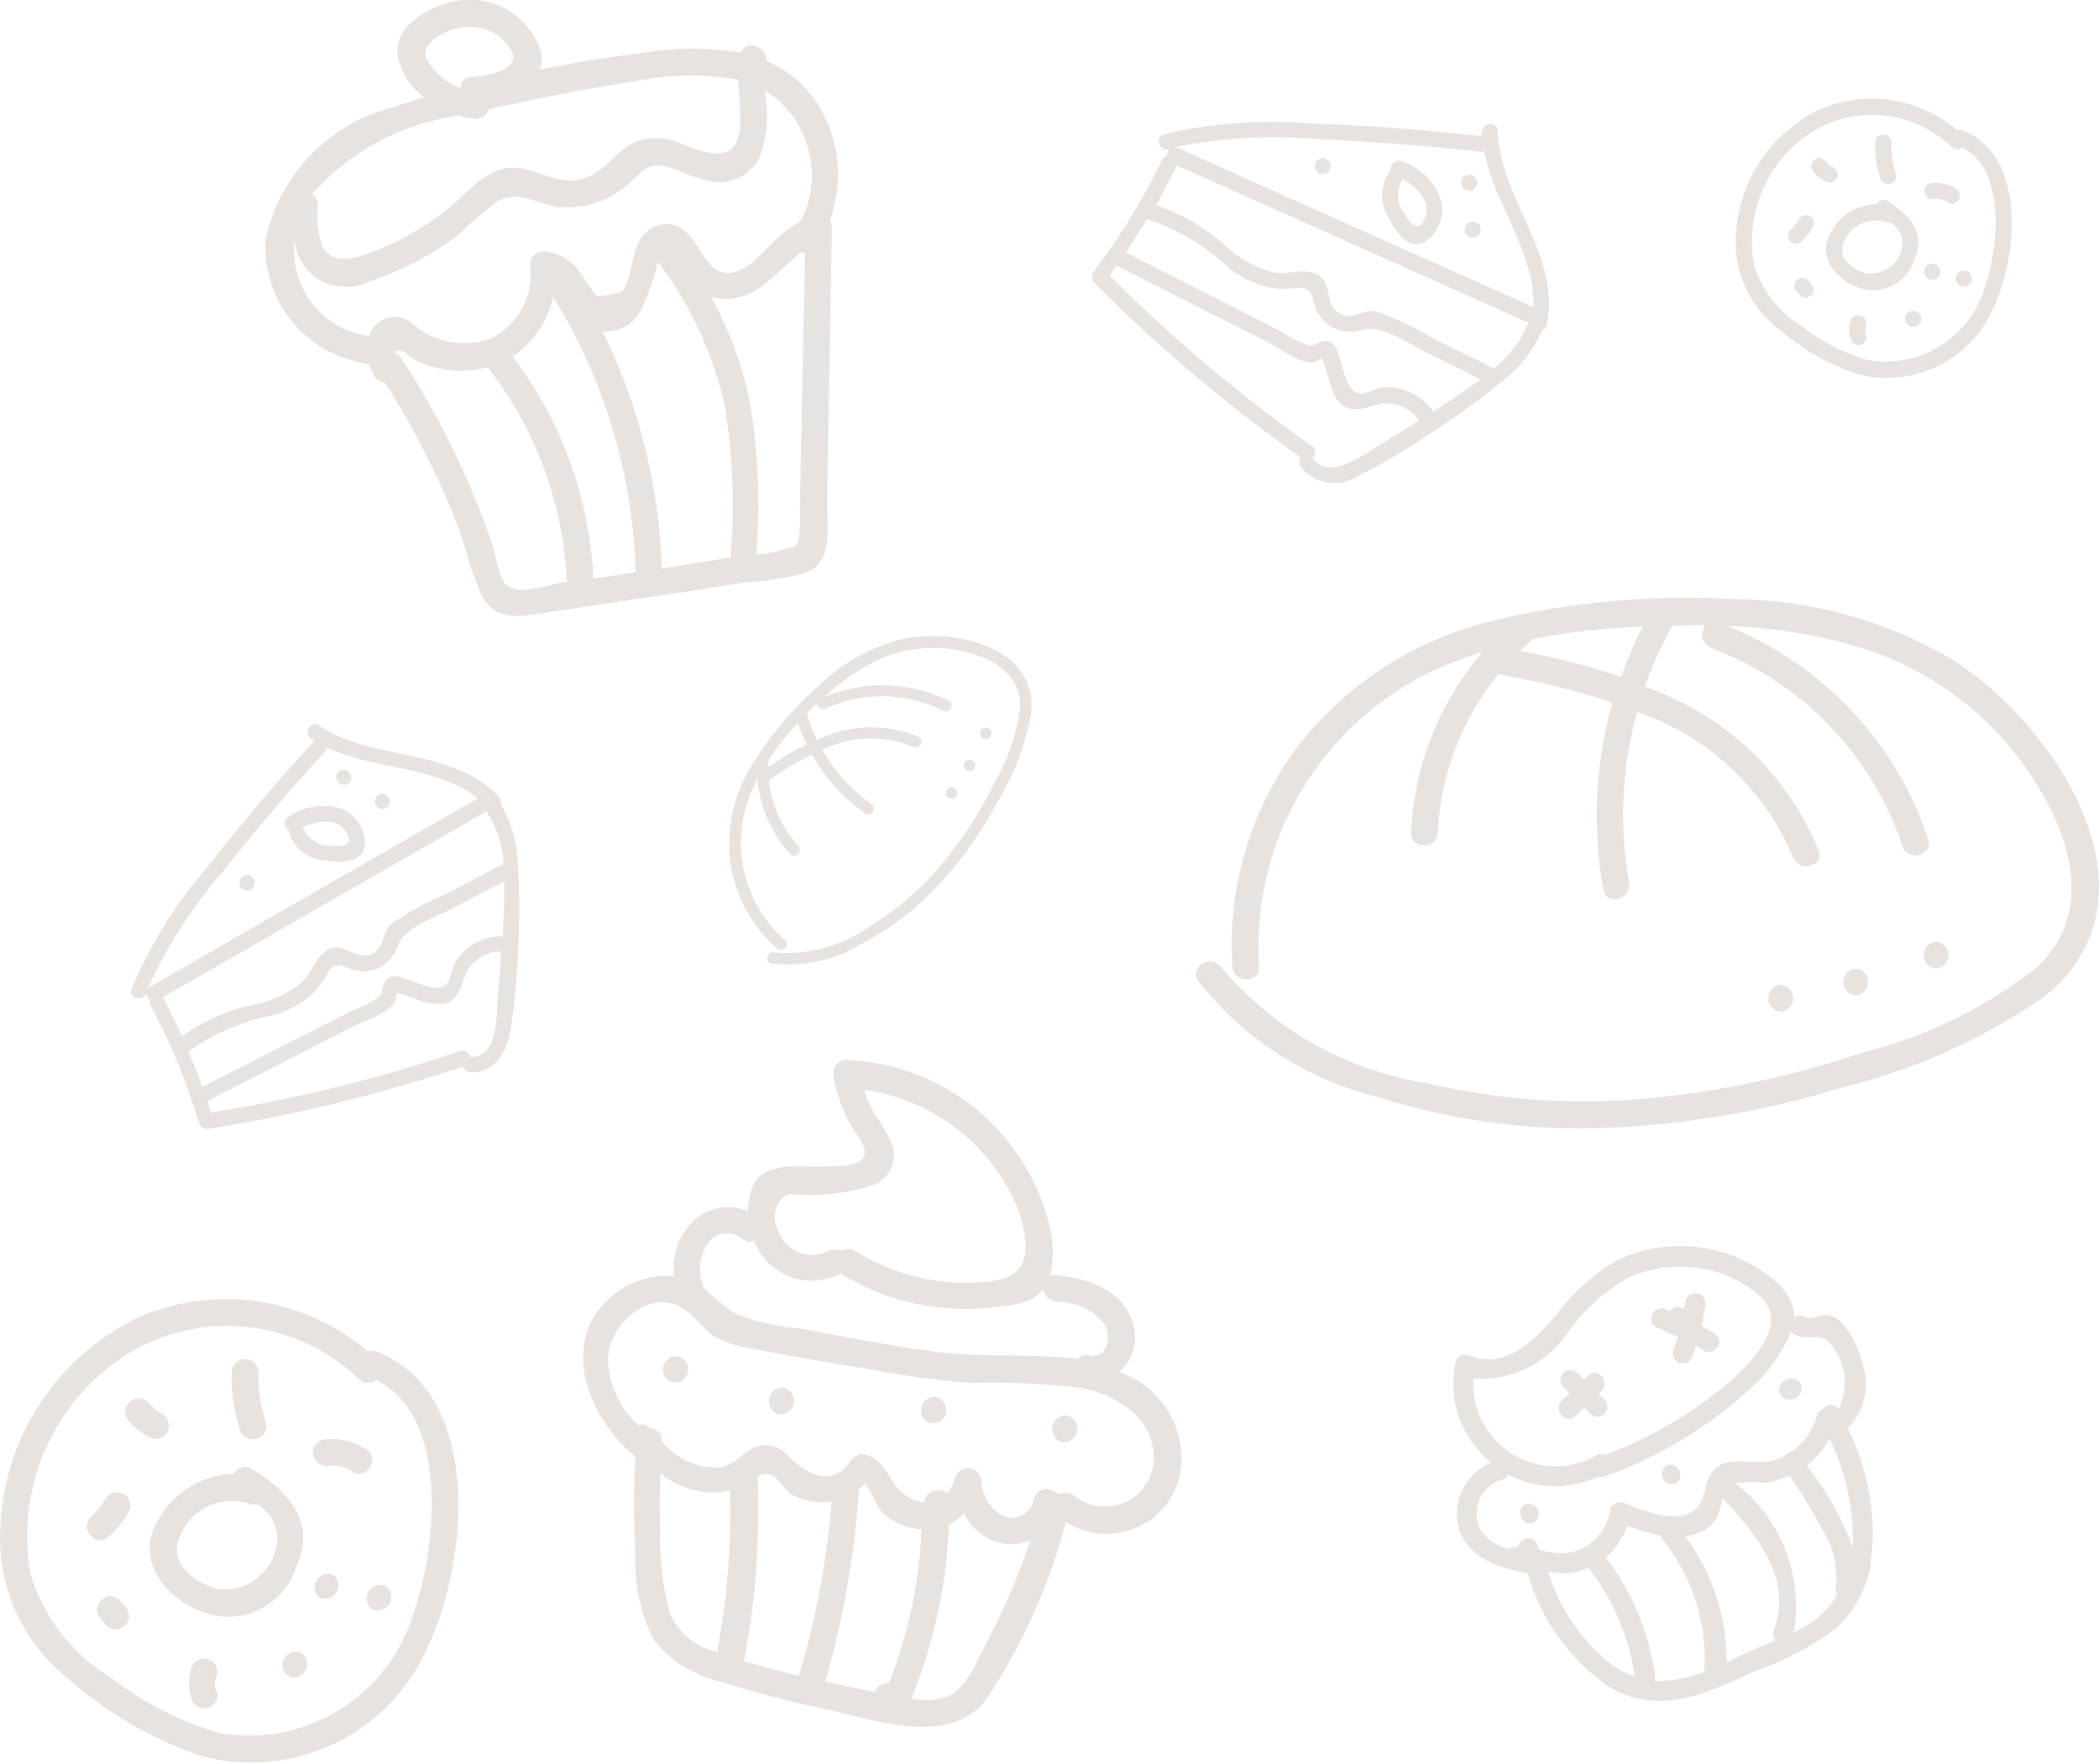 <svg xmlns="http://www.w3.org/2000/svg" id="bg" width="29.727" height="24.98" viewBox="0 0 29.727 24.98">
    <defs>
        <style>
            .cls-2{fill:#573b25}
        </style>
    </defs>
    <g id="bg-2" opacity="0.141" transform="translate(-.781 -1.844)">
        <g id="Group_316" transform="translate(9.043 16.857)">
            <path id="Path_883" d="M126.825 226.7a.648.648 0 0 0 .212-.614c-.1-.531-.645-.72-1.115-.758a.234.234 0 0 0-.076.008 1.505 1.505 0 0 0 .008-.637 3.081 3.081 0 0 0-2.854-2.417.191.191 0 0 0-.22.243 2.287 2.287 0 0 0 .273.728c.068.114.281.326.091.47a1.11 1.11 0 0 1-.425.061c-.356.038-.956-.114-1.1.326a1.115 1.115 0 0 0-.053.311.724.724 0 0 0-.736.106.941.941 0 0 0-.311.819 1.136 1.136 0 0 0-.774.2c-.9.614-.478 1.782.228 2.351a11.972 11.972 0 0 0 0 1.38 2.42 2.42 0 0 0 .265 1.221 1.633 1.633 0 0 0 .91.576 15.374 15.374 0 0 0 1.57.41c.69.152 1.722.531 2.23-.159a8.426 8.426 0 0 0 1.122-2.5 1.07 1.07 0 0 0 1.623-.7 1.3 1.3 0 0 0-.868-1.425zm-4.816-2.412c.106-.137.152-.1.326-.1a2.748 2.748 0 0 0 1.024-.144.45.45 0 0 0 .258-.538 1.991 1.991 0 0 0-.25-.447 1.889 1.889 0 0 1-.159-.356 2.756 2.756 0 0 1 2.161 1.638 1.579 1.579 0 0 1 .129.645c-.045.4-.387.425-.72.447a2.927 2.927 0 0 1-1.7-.455.171.171 0 0 0-.19.008.188.188 0 0 0-.19 0 .5.5 0 0 1-.705-.3.4.4 0 0 1 .016-.401zm-.986.561a.339.339 0 0 1 .455-.046.157.157 0 0 0 .174.038.88.88 0 0 0 1.229.463l.008.008a3.364 3.364 0 0 0 2.154.47c.243-.03.546-.038.705-.258a.217.217 0 0 0 .19.182.842.842 0 0 1 .675.311c.106.174.053.5-.212.447a.16.16 0 0 0-.167.053l-.19-.023c-.614-.053-1.221 0-1.828-.083-.637-.083-1.274-.212-1.9-.326a3.164 3.164 0 0 1-.925-.212 3.043 3.043 0 0 1-.455-.372.068.068 0 0 0-.008-.038.642.642 0 0 1 .095-.617zm-.561 5.271a3.956 3.956 0 0 1-.137-1.16c-.008-.273-.008-.554 0-.827a1.238 1.238 0 0 0 .622.265.975.975 0 0 0 .364-.023 10.665 10.665 0 0 1-.174 2.252v.038a.944.944 0 0 1-.675-.548zm1.039.667a.145.145 0 0 0 .023-.061 11.457 11.457 0 0 0 .182-2.5.057.057 0 0 0-.008-.038.206.206 0 0 1 .2-.03c.1.038.19.22.3.281a.9.9 0 0 0 .394.106 1.032 1.032 0 0 0 .159-.015 11.945 11.945 0 0 1-.463 2.472c-.25-.061-.5-.129-.751-.2-.013-.011-.021-.011-.037-.018zm1.16.3a12.875 12.875 0 0 0 .478-2.73.4.4 0 0 0 .083-.076c.1.106.167.334.258.417a.863.863 0 0 0 .546.228 6.691 6.691 0 0 1-.463 2.177.2.2 0 0 0-.2.129c-.232-.046-.463-.099-.702-.152zm2.161-.319a1.207 1.207 0 0 1-.364.5.88.88 0 0 1-.576.053 7.211 7.211 0 0 0 .531-2.465.627.627 0 0 0 .212-.159.781.781 0 0 0 .523.425.708.708 0 0 0 .417-.038 9.8 9.8 0 0 1-.742 1.677zm1.365-2.313a.176.176 0 0 0-.2-.03.129.129 0 0 0-.053-.008.185.185 0 0 0-.319.083.316.316 0 0 1-.523.182.622.622 0 0 1-.22-.447.189.189 0 0 0-.372-.03.62.62 0 0 1-.114.212.2.2 0 0 0-.326.129.617.617 0 0 1-.447-.3c-.106-.182-.174-.311-.387-.379a.2.2 0 0 0-.212.1c-.258.379-.622.174-.865-.068a.428.428 0 0 0-.4-.159c-.243.046-.341.288-.607.311a.983.983 0 0 1-.8-.379.156.156 0 0 0-.159-.174.138.138 0 0 0-.167-.046 1.3 1.3 0 0 1-.432-.933c.008-.463.531-.978 1.009-.751.2.1.326.326.523.44a1.526 1.526 0 0 0 .508.159c.546.106 1.092.2 1.646.288a13.294 13.294 0 0 0 1.449.2 10.83 10.83 0 0 1 1.57.068c.485.1 1.016.41 1.024.971a.687.687 0 0 1-1.125.554z" class="cls-2" transform="translate(-119.236 -222.281)"/>
            <path id="Path_884" d="M134.237 277.537a.191.191 0 0 0-.083.372.191.191 0 0 0 .083-.372z" class="cls-2" transform="translate(-132.89 -273.342)"/>
            <path id="Path_885" d="M154.037 283.437a.191.191 0 0 0-.083.372.191.191 0 0 0 .083-.372z" class="cls-2" transform="translate(-151.189 -278.794)"/>
            <path id="Path_886" d="M182.437 285.137a.191.191 0 0 0-.083.372.191.191 0 0 0 .083-.372z" class="cls-2" transform="translate(-177.435 -280.365)"/>
            <path id="Path_887" d="M206.937 288.637a.191.191 0 0 0-.083.372.191.191 0 0 0 .083-.372z" class="cls-2" transform="translate(-200.077 -283.6)"/>
        </g>
        <g id="Group_312" transform="translate(21.364 19.492)">
            <path id="Path_903" d="M458.6 230.272a.325.325 0 0 0-.223-.08c-.057 0-.206.069-.257.034a.136.136 0 0 0-.166.006v-.046c-.017-.331-.371-.583-.634-.726a2.082 2.082 0 0 0-1.891-.034 2.88 2.88 0 0 0-.84.76c-.3.354-.731.794-1.24.577a.143.143 0 0 0-.194.12 1.435 1.435 0 0 0 .509 1.4.788.788 0 0 0-.474.863c.086.463.577.64.989.7a2.919 2.919 0 0 0 1.171 1.623c.72.406 1.377.074 2.063-.24a4.25 4.25 0 0 0 1.137-.6 1.648 1.648 0 0 0 .469-.806 3.235 3.235 0 0 0-.309-2.023.887.887 0 0 0 .206-.931 1.293 1.293 0 0 0-.316-.597zm-3.846.16a2.634 2.634 0 0 1 .857-.771 1.781 1.781 0 0 1 .96-.137 1.641 1.641 0 0 1 .886.389c.423.371-.04.863-.337 1.154a5.918 5.918 0 0 1-1.851 1.109.114.114 0 0 0-.12.006 1.164 1.164 0 0 1-1.737-1.086 1.5 1.5 0 0 0 1.342-.664zm.657 4.743a2.665 2.665 0 0 1-.943-1.354.857.857 0 0 0 .211.029.871.871 0 0 0 .36-.08 3.266 3.266 0 0 1 .657 1.543 1.628 1.628 0 0 1-.285-.138zm.177-2a2.6 2.6 0 0 0 .48.143.238.238 0 0 0 .023.057 2.674 2.674 0 0 1 .589 1.869 1.8 1.8 0 0 1-.7.131.216.216 0 0 0 .006-.063 3.578 3.578 0 0 0-.7-1.686 1.036 1.036 0 0 0 .302-.451zm1.709 1.794l-.3.137a2.94 2.94 0 0 0-.589-1.783.773.773 0 0 0 .166-.034.518.518 0 0 0 .274-.206 1.117 1.117 0 0 0 .091-.3c.469.5 1.006 1.143.726 1.869a.135.135 0 0 0 .029.149c-.14.06-.277.111-.394.168zm1.006-.5a1.837 1.837 0 0 1-.354.217 2.208 2.208 0 0 0-.829-2.114 2.594 2.594 0 0 1 .423-.006 1.025 1.025 0 0 0 .343-.1 6.9 6.9 0 0 1 .463.76 1.223 1.223 0 0 1 .194.817.1.1 0 0 0 .023.1 1.1 1.1 0 0 1-.266.324zm.48-.989a4.161 4.161 0 0 0-.651-1.154 1.22 1.22 0 0 0 .32-.383 3.207 3.207 0 0 1 .331 1.535zm-.2-1.96a.139.139 0 0 0-.223.006.121.121 0 0 0-.08.086.95.95 0 0 1-.366.52.154.154 0 0 0-.1.057.968.968 0 0 1-.154.063c-.251.074-.549-.063-.777.08-.194.126-.16.32-.246.5-.189.389-.794.143-1.1.017a.145.145 0 0 0-.194.12.715.715 0 0 1-.606.594 1.148 1.148 0 0 1-.394-.046c-.011-.029-.017-.051-.029-.08-.051-.143-.246-.086-.269.04a.56.56 0 0 0-.1.011.271.271 0 0 0-.04.017.643.643 0 0 1-.4-.286.5.5 0 0 1 .3-.691.162.162 0 0 0 .1-.074 1.43 1.43 0 0 0 1.268.029.131.131 0 0 0 .1-.006 5.993 5.993 0 0 0 2.171-1.349 2.155 2.155 0 0 0 .463-.7c.011.011.017.023.034.029.223.137.394-.074.571.2a.842.842 0 0 1 .071.861z" class="cls-2" transform="translate(-453.127 -229.216)"/>
            <path id="Path_904" d="M479.48 260.541c.046-.04.086-.08.131-.12l.074.074a.142.142 0 1 0 .217-.183c-.029-.029-.057-.057-.091-.086a.266.266 0 0 0 .04-.04c.131-.126-.046-.349-.183-.223-.023.017-.04.04-.063.057l-.086-.086a.142.142 0 0 0-.217.183l.1.1c-.034.034-.074.069-.109.1-.127.127.05.35.187.224z" class="cls-2" transform="translate(-477.756 -258.131)"/>
            <path id="Path_905" d="M502.59 241.724a1.952 1.952 0 0 1-.069.194.144.144 0 0 0 .269.1 1.418 1.418 0 0 0 .057-.166c.034.023.069.04.1.063.154.1.32-.131.166-.234-.063-.04-.126-.08-.189-.114.023-.1.04-.194.057-.3a.144.144 0 0 0-.286-.034l-.017.1a.127.127 0 0 0-.143-.023.224.224 0 0 0-.057.046c-.023-.011-.051-.017-.074-.029-.171-.057-.28.206-.1.269.096.048.196.088.286.128z" class="cls-2" transform="translate(-499.409 -240.439)"/>
            <path id="Path_906" d="M534 261.98l-.034.017a.145.145 0 0 0-.074.189.15.15 0 0 0 .189.074l.034-.017a.145.145 0 0 0 .074-.189.14.14 0 0 0-.189-.074z" class="cls-2" transform="translate(-529.267 -260.095)"/>
            <path id="Path_907" d="M469.665 292.984a.144.144 0 0 0 .114.263.144.144 0 0 0-.114-.263z" class="cls-2" transform="translate(-468.644 -289.328)"/>
            <path id="Path_908" d="M504.765 283.28a.144.144 0 0 0 .114.263.144.144 0 0 0-.114-.263z" class="cls-2" transform="translate(-501.738 -280.178)"/>
        </g>
        <path id="Path_912" d="M67.592 25.719a1.577 1.577 0 0 0-.683-.546c.015-.2-.3-.319-.356-.114a3.944 3.944 0 0 0-1.335-.008c-.5.061-1.009.144-1.517.243a.423.423 0 0 0-.008-.319 1.056 1.056 0 0 0-1.115-.66c-.394.053-.993.356-.88.834a.984.984 0 0 0 .364.538l-.425.137a2.474 2.474 0 0 0-1.82 1.881 1.674 1.674 0 0 0 1.464 1.759l.068.159a.2.2 0 0 0 .159.106 11.538 11.538 0 0 1 .827 1.54c.114.25.212.508.3.766a4.311 4.311 0 0 0 .258.743c.22.356.607.25.956.2.637-.1 1.274-.19 1.919-.288l.887-.137a3.766 3.766 0 0 0 .827-.137c.387-.159.281-.683.288-1.016l.068-3.86a.286.286 0 0 0-.03-.121 1.844 1.844 0 0 0-.216-1.7zm-5.407-.447c-.106-.137-.167-.228-.008-.387a.835.835 0 0 1 .41-.182.673.673 0 0 1 .713.326c.144.273-.372.364-.561.372a.141.141 0 0 0-.152.144c-.008 0-.015.008-.023.008a.921.921 0 0 1-.38-.281zm.372.675a1.135 1.135 0 0 0 .22.046.173.173 0 0 0 .2-.137c.137-.03.273-.061.4-.083.554-.121 1.115-.228 1.676-.311a3.767 3.767 0 0 1 1.456-.023 5.922 5.922 0 0 1 .03.645c-.03.531-.41.425-.766.288a.949.949 0 0 0-.673-.072c-.356.137-.478.508-.895.561-.349.046-.637-.228-.986-.167s-.576.387-.842.592a3.962 3.962 0 0 1-1.047.592c-.258.1-.592.2-.72-.114a1.3 1.3 0 0 1-.053-.538.192.192 0 0 0-.083-.167 3.417 3.417 0 0 1 2.082-1.112zm-2.328 1.767a.727.727 0 0 0 1.031.592 4.461 4.461 0 0 0 1.266-.652 5.832 5.832 0 0 1 .576-.493c.319-.174.584.061.895.083a1.315 1.315 0 0 0 1.031-.394c.235-.235.326-.235.622-.129a2.642 2.642 0 0 0 .47.159.641.641 0 0 0 .7-.356 1.729 1.729 0 0 0 .061-.94 1.421 1.421 0 0 1 .516 1.858 1.823 1.823 0 0 0-.432.341c-.159.152-.356.387-.592.394-.417.008-.417-.743-.933-.69a.438.438 0 0 0-.334.25c-.1.159-.121.607-.258.713-.114.023-.22.046-.334.061a1.341 1.341 0 0 1-.121-.167 2.816 2.816 0 0 0-.174-.243.661.661 0 0 0-.455-.228.189.189 0 0 0-.2.22.993.993 0 0 1-.592 1.024 1.128 1.128 0 0 1-1.1-.243.379.379 0 0 0-.485.03.367.367 0 0 0-.106.167 1.231 1.231 0 0 1-1.053-1.357zm4.831 4.7l-.6.091a5.634 5.634 0 0 0-1.145-3.147 1.352 1.352 0 0 0 .576-.857.275.275 0 0 0 .023.053 7.849 7.849 0 0 1 1.145 3.862zm-1.145-4.072l.008.008-.015.015a.059.059 0 0 1 .005-.022zm-.7 4.239c-.1-.1-.144-.44-.19-.569a11.767 11.767 0 0 0-1.289-2.632.176.176 0 0 0-.083-.068c.008-.03.03-.046.083-.038.038.008.114.083.152.106a1.223 1.223 0 0 0 .372.144 1.361 1.361 0 0 0 .7-.015 5.286 5.286 0 0 1 1.122 3.041c-.023 0-.046.008-.068.008-.207.042-.624.191-.798.025zm2.351-.243l-.137.023A8.209 8.209 0 0 0 64.588 29a.328.328 0 0 0 .122 0 .535.535 0 0 0 .417-.288 1.776 1.776 0 0 0 .144-.349c.03-.083.053-.159.083-.243a.172.172 0 0 1 .023-.1 5.376 5.376 0 0 1 .933 1.987 8.547 8.547 0 0 1 .091 2.2h-.023c-.273.05-.546.087-.811.133zm1.834-1.644c-.008.273-.008.546-.015.819a3.04 3.04 0 0 1-.008.372c-.03.182-.046.159-.2.2a1.707 1.707 0 0 1-.41.076 8.386 8.386 0 0 0-.129-2.343 5.679 5.679 0 0 0-.508-1.3.821.821 0 0 0 .334.015c.41-.076.637-.425.94-.652a.129.129 0 0 0 .053.008c-.017.932-.04 1.872-.057 2.805z" class="cls-2" transform="translate(-55.275 -22.466)"/>
        <g id="Group_304" transform="translate(17.724 10.313)">
            <path id="Path_950" d="M283.979 426.954a6.192 6.192 0 0 0-3.079-.857 11.713 11.713 0 0 0-3.329.281 4.984 4.984 0 0 0-2.844 1.775 4.7 4.7 0 0 0-.948 3.147c.015.243.394.243.379 0a4.323 4.323 0 0 1 2.842-4.346l.326-.114a4.216 4.216 0 0 0-1.016 2.563c-.008.243.372.243.379 0a3.852 3.852 0 0 1 .865-2.252c.015.008.038.015.053.023a10.827 10.827 0 0 1 1.555.387 5.879 5.879 0 0 0-.129 2.647c.046.243.41.136.364-.1a5.5 5.5 0 0 1 .114-2.412 3.649 3.649 0 0 1 2.207 2.055c.083.228.447.129.364-.1a4.079 4.079 0 0 0-2.465-2.313 5.524 5.524 0 0 1 .394-.865c.159-.008.311-.008.47-.008a.208.208 0 0 0 .083.326 4.535 4.535 0 0 1 2.707 2.806c.076.228.44.129.364-.1a4.917 4.917 0 0 0-2.844-3.018 7.112 7.112 0 0 1 2.07.364 4.531 4.531 0 0 1 2.207 1.714c.569.849.948 1.964.1 2.76a6.63 6.63 0 0 1-2.48 1.206 13.4 13.4 0 0 1-2.882.629 9.672 9.672 0 0 1-3.269-.2 4.784 4.784 0 0 1-2.912-1.638c-.137-.2-.463-.015-.326.19a4.6 4.6 0 0 0 2.525 1.638 9.384 9.384 0 0 0 3.269.44 13.034 13.034 0 0 0 3.322-.569 8.691 8.691 0 0 0 2.859-1.282c1.769-1.425.169-3.845-1.295-4.777zm-6.128-.121c.061-.061.121-.114.19-.174a10.5 10.5 0 0 1 1.547-.174 5.288 5.288 0 0 0-.3.713 9.691 9.691 0 0 0-1.436-.366z" class="cls-2" transform="translate(-273.269 -426.08)"/>
            <path id="Path_951" d="M380.182 498.3a.19.19 0 0 0 0 .379.19.19 0 0 0 0-.379z" class="cls-2" transform="translate(-371.906 -492.823)"/>
            <path id="Path_952" d="M394.182 495.3a.19.19 0 0 0 0 .379.19.19 0 0 0 0-.379z" class="cls-2" transform="translate(-384.844 -490.051)"/>
            <path id="Path_953" d="M409.182 490.3a.19.19 0 0 0 0 .379.19.19 0 0 0 0-.379z" class="cls-2" transform="translate(-398.706 -485.43)"/>
        </g>
        <g id="Group_298" transform="translate(.781 20.242)">
            <path id="Path_1006" d="M95.5 430.019c.546-1.183.758-3.526-.736-4.126a.151.151 0 0 0-.129 0 3.091 3.091 0 0 0-3.276-.478 3.455 3.455 0 0 0-1.926 3.39 2.541 2.541 0 0 0 .978 1.737 5.408 5.408 0 0 0 1.888 1.084 2.735 2.735 0 0 0 3.201-1.607zm-2.973 1.274a4.582 4.582 0 0 1-1.509-.766 2.626 2.626 0 0 1-1.16-1.456 3.054 3.054 0 0 1 1.282-3.094 2.7 2.7 0 0 1 3.36.3.187.187 0 0 0 .25.015c1.039.523.849 2.366.538 3.261a2.438 2.438 0 0 1-2.761 1.74z" class="cls-2" transform="translate(-89.419 -425.146)"/>
            <path id="Path_1007" d="M119.453 457.892c.288-.622-.121-1.062-.629-1.373a.176.176 0 0 0-.258.068 1.26 1.26 0 0 0-1.077.66c-.319.538.068 1.054.576 1.274a1.015 1.015 0 0 0 1.388-.629zm-1.107.326c-.3-.076-.66-.319-.576-.66a.8.8 0 0 1 1-.554.2.2 0 0 0 .129.015.6.6 0 0 1 .281.44.747.747 0 0 1-.834.759z" class="cls-2" transform="translate(-115.253 -454.111)"/>
            <path id="Path_1008" d="M132.8 437.291a.19.19 0 1 0 .372-.083 2.129 2.129 0 0 1-.106-.72.19.19 0 0 0-.379-.015 2.328 2.328 0 0 0 .113.818z" class="cls-2" transform="translate(-129.404 -435.452)"/>
            <path id="Path_1009" d="M148.6 451.46a.912.912 0 0 0-.607-.137.192.192 0 0 0-.144.228.2.2 0 0 0 .228.144.5.5 0 0 1 .326.083c.197.13.397-.189.197-.318z" class="cls-2" transform="translate(-143.411 -449.333)"/>
            <path id="Path_1010" d="M113.468 444.17a.2.2 0 0 0-.061-.265.572.572 0 0 1-.2-.159.188.188 0 1 0-.281.25.876.876 0 0 0 .273.227.192.192 0 0 0 .269-.053z" class="cls-2" transform="translate(-111.104 -442.277)"/>
            <path id="Path_1011" d="M106.111 461.256a.2.2 0 0 0-.265.061.961.961 0 0 1-.2.258c-.182.167.076.447.25.281a1.642 1.642 0 0 0 .273-.334.193.193 0 0 0-.058-.266z" class="cls-2" transform="translate(-104.353 -458.492)"/>
            <path id="Path_1012" d="M107.986 480.836c-.023-.03-.053-.061-.076-.091a.188.188 0 1 0-.281.25c.023.03.053.061.076.091a.188.188 0 1 0 .281-.25z" class="cls-2" transform="translate(-106.206 -476.471)"/>
            <path id="Path_1013" d="M125.069 492.713v-.113c0-.008.008-.015.008-.023a.108.108 0 0 1 .015-.046.194.194 0 0 0-.121-.235.187.187 0 0 0-.235.121.678.678 0 0 0-.008.425.19.19 0 0 0 .228.144.192.192 0 0 0 .144-.228c-.016.001-.024-.022-.031-.045z" class="cls-2" transform="translate(-122.022 -487.196)"/>
            <path id="Path_1014" d="M142.271 490.933a.189.189 0 0 0-.2.319.189.189 0 0 0 .2-.319z" class="cls-2" transform="translate(-137.995 -485.916)"/>
            <path id="Path_1015" d="M148.171 476.333a.19.19 0 0 0-.2.319.19.19 0 0 0 .2-.319z" class="cls-2" transform="translate(-143.448 -472.423)"/>
            <path id="Path_1016" d="M157.971 478.433a.189.189 0 0 0-.2.319.189.189 0 0 0 .2-.319z" class="cls-2" transform="translate(-152.505 -474.364)"/>
        </g>
        <g id="Group_317" transform="translate(2.633 12.104)">
            <path id="Path_945" d="M1253.052 514.2c-.671-.71-1.771-.491-2.547-1.008-.118-.079-.228.114-.11.188a.384.384 0 0 0 .044.026q-.8.875-1.53 1.806a6.364 6.364 0 0 0-1.061 1.714c-.048.131.162.188.21.057v-.013a.117.117 0 0 0 .053.1.1.1 0 0 0 .009.088 8.591 8.591 0 0 1 .666 1.609.087.087 0 0 0 .018.035.113.113 0 0 0 .131.1 22.1 22.1 0 0 0 3.607-.881.11.11 0 0 0 .1.079c.329.018.509-.263.566-.552a9.155 9.155 0 0 0 .114-1.144 10.174 10.174 0 0 0 0-1.214 1.758 1.758 0 0 0-.245-.885.126.126 0 0 0-.025-.105zm-3.892 1.034q.684-.861 1.425-1.67a.116.116 0 0 0 .031-.061c.679.32 1.547.25 2.135.719l-4.642 2.669a.194.194 0 0 0-.031.026 6.816 6.816 0 0 1 1.082-1.68zm3.949.925v.018a.751.751 0 0 0-.688.39c-.039.079-.053.228-.11.285-.127.118-.333.009-.469-.035s-.311-.153-.408.009c-.039.066-.018.131-.07.2a1.523 1.523 0 0 1-.386.2c-.245.123-.487.25-.732.373l-1.394.71c-.061-.171-.127-.338-.2-.5a3.085 3.085 0 0 1 1.232-.522 1.456 1.456 0 0 0 .487-.263.98.98 0 0 0 .188-.215c.088-.136.127-.272.311-.206a.537.537 0 0 0 .456.031.562.562 0 0 0 .3-.342c.109-.254.53-.386.771-.513s.482-.254.728-.381c.01.259-.012.531-.016.763zm-.469 1.723a.1.1 0 0 0-.132-.083 21.664 21.664 0 0 1-3.533.872l-.053-.162c.451-.232.9-.46 1.354-.693l.693-.355c.175-.092.486-.175.6-.338.031-.044.022-.11.048-.145a.051.051 0 0 0 .031.009c.07.018.136.044.206.066a.663.663 0 0 0 .474.061c.162-.074.193-.25.254-.4a.54.54 0 0 1 .5-.324c-.013.219-.026.438-.048.658-.013.271-.004.858-.394.836zm.478-2.735l-.824.434a4.213 4.213 0 0 0-.758.412c-.167.14-.083.408-.355.451-.2.031-.338-.188-.548-.079-.175.092-.228.329-.368.46a1.533 1.533 0 0 1-.635.307 2.789 2.789 0 0 0-1.065.456c-.083-.18-.171-.359-.263-.53a.06.06 0 0 0-.013-.018q2.295-1.315 4.585-2.634a1.448 1.448 0 0 1 .244.743z" class="cls-2" transform="translate(-1247.838 -513.175)"/>
            <path id="Path_946" d="M1298.15 540.238c.215.031.544.048.561-.237a.529.529 0 0 0-.346-.5.864.864 0 0 0-.736.118.112.112 0 0 0 .013.2.207.207 0 0 0 0 .048.572.572 0 0 0 .508.371zm.32-.355c.074.175-.153.158-.263.145a.39.39 0 0 1-.351-.21.133.133 0 0 0-.031-.048c.219-.102.531-.15.645.113z" class="cls-2" transform="translate(-1295.394 -538.312)"/>
            <path id="Path_947" d="M1326.838 535.753a.109.109 0 0 0-.11-.188.109.109 0 0 0 .11.188z" class="cls-2" transform="translate(-1323.219 -534.568)"/>
            <path id="Path_948" d="M1283.138 562.053a.109.109 0 0 0-.109-.189.109.109 0 0 0 .109.189z" class="cls-2" transform="translate(-1281.435 -559.716)"/>
            <path id="Path_949" d="M1314.338 527.953a.109.109 0 0 0-.11-.188.109.109 0 0 0 .11.188z" class="cls-2" transform="translate(-1311.267 -527.11)"/>
        </g>
        <g id="Group_318" transform="translate(16.24 3.578)">
            <path id="Path_920" d="M705.86 646.956c.185-.989-.664-1.776-.7-2.733 0-.145-.23-.122-.226.023a.186.186 0 0 0 0 .05c-.809-.09-1.617-.154-2.431-.181a6.665 6.665 0 0 0-2.074.154c-.14.041-.059.253.081.212a.017.017 0 0 0 .014 0 .133.133 0 0 0-.054.1.108.108 0 0 0-.068.059 9.129 9.129 0 0 1-.935 1.532.136.136 0 0 0-.018.036.116.116 0 0 0 0 .167 22.435 22.435 0 0 0 2.923 2.471.108.108 0 0 0 0 .131.6.6 0 0 0 .8.136 8.532 8.532 0 0 0 1.021-.6 10.7 10.7 0 0 0 1.012-.732 1.836 1.836 0 0 0 .587-.741.092.092 0 0 0 .068-.084zm-3.221-2.616c.755.032 1.509.09 2.259.176a.085.085 0 0 0 .068-.014c.145.759.727 1.441.7 2.214q-2.521-1.125-5.038-2.255a.131.131 0 0 0-.041-.009 7.116 7.116 0 0 1 2.051-.112zm1.622 3.849s-.009 0-.014.009a.782.782 0 0 0-.741-.339c-.09.014-.221.095-.3.081-.176-.032-.208-.271-.258-.411s-.063-.352-.253-.33c-.077.009-.122.068-.208.059a1.508 1.508 0 0 1-.4-.2c-.253-.127-.5-.253-.755-.384l-1.437-.732c.1-.154.2-.312.3-.47a3.136 3.136 0 0 1 1.179.709 1.554 1.554 0 0 0 .515.248 1.063 1.063 0 0 0 .294.027c.167-.009.3-.059.361.136a.572.572 0 0 0 .253.4.561.561 0 0 0 .465.041c.28-.063.642.208.895.33s.506.248.759.375c-.222.172-.457.316-.656.452zm-1.721.655a.1.1 0 0 0-.009-.158 22.2 22.2 0 0 1-2.869-2.417c.036-.045.068-.095.1-.14.465.235.931.474 1.4.709l.714.361c.181.09.443.3.651.3.054 0 .1-.05.149-.05a.114.114 0 0 0 .009.032c.027.068.045.14.068.208.05.149.086.348.235.434s.325.009.484-.027a.548.548 0 0 1 .574.226c-.19.122-.384.244-.578.357-.224.143-.712.505-.929.166zm2.571-1.26l-.858-.42a4.523 4.523 0 0 0-.8-.384c-.217-.054-.389.181-.592-.023-.149-.149-.045-.393-.267-.506-.185-.09-.411.009-.605-.027a1.6 1.6 0 0 1-.642-.339 2.8 2.8 0 0 0-1.026-.61q.149-.264.285-.542c0-.009 0-.014.009-.023q2.487 1.111 4.979 2.227a1.614 1.614 0 0 1-.484.647z" class="cls-2" transform="translate(-699.408 -644.101)"/>
            <path id="Path_921" d="M790.612 656.8c.1.194.289.484.538.325a.546.546 0 0 0 .2-.587.88.88 0 0 0-.547-.542.114.114 0 0 0-.154.131.093.093 0 0 0-.036.036.6.6 0 0 0-.001.637zm.493.054c-.1.167-.221-.032-.28-.136a.4.4 0 0 1-.036-.42.087.087 0 0 0 .018-.054c.22.125.446.351.293.608z" class="cls-2" transform="translate(-786.406 -655.447)"/>
            <path id="Path_922" d="M816.506 675.389a.113.113 0 0 0 .09-.208.113.113 0 0 0-.09.208z" class="cls-2" transform="translate(-811.152 -673.767)"/>
            <path id="Path_923" d="M769.548 655.489a.113.113 0 0 0 .09-.208.113.113 0 0 0-.09.208z" class="cls-2" transform="translate(-766.318 -654.766)"/>
            <path id="Path_924" d="M815.406 660.689a.113.113 0 0 0 .09-.208.113.113 0 0 0-.09.208z" class="cls-2" transform="translate(-810.102 -659.731)"/>
        </g>
        <g id="Group_319" transform="rotate(-45 21.762 -5.21)">
            <path id="Path_950-2" d="M277.834 426.452a2.639 2.639 0 0 0-1.312-.365 4.992 4.992 0 0 0-1.419.12 2.124 2.124 0 0 0-1.212.756 2 2 0 0 0-.4 1.341c.006.1.168.1.162 0a1.842 1.842 0 0 1 1.212-1.852l.135-.052a1.8 1.8 0 0 0-.433 1.093c0 .1.158.1.162 0a1.642 1.642 0 0 1 .368-.96l.023.01a4.61 4.61 0 0 1 .663.165 2.506 2.506 0 0 0-.055 1.128c.019.1.175.058.155-.042a2.345 2.345 0 0 1 .048-1.028 1.555 1.555 0 0 1 .941.876c.036.1.191.055.155-.042a1.739 1.739 0 0 0-1.051-.986 2.354 2.354 0 0 1 .168-.368h.2a.089.089 0 0 0 .036.139 1.933 1.933 0 0 1 1.154 1.2c.032.1.187.055.155-.042a2.1 2.1 0 0 0-1.212-1.286 3.03 3.03 0 0 1 .882.155 1.931 1.931 0 0 1 .941.73c.242.362.4.837.042 1.177a2.826 2.826 0 0 1-1.057.514 5.708 5.708 0 0 1-1.228.268 4.122 4.122 0 0 1-1.393-.087 2.039 2.039 0 0 1-1.241-.7c-.058-.087-.2-.006-.139.081a1.961 1.961 0 0 0 1.076.7 4 4 0 0 0 1.393.188 5.556 5.556 0 0 0 1.416-.242 3.7 3.7 0 0 0 1.219-.546c.752-.614.07-1.645-.554-2.043zm-2.612-.052c.026-.026.052-.048.081-.074a4.472 4.472 0 0 1 .659-.074 2.25 2.25 0 0 0-.129.3 4.129 4.129 0 0 0-.611-.152z" class="cls-2" transform="translate(-273.269 -426.08)"/>
            <path id="Path_951-2" d="M380.078 498.3a.081.081 0 0 0 0 .162.081.081 0 0 0 0-.162z" class="cls-2" transform="translate(-376.55 -495.966)"/>
            <path id="Path_952-2" d="M394.078 495.3a.081.081 0 0 0 0 .162.081.081 0 0 0 0-.162z" class="cls-2" transform="translate(-390.097 -493.063)"/>
            <path id="Path_953-2" d="M409.078 490.3a.081.081 0 0 0 0 .162.081.081 0 0 0 0-.162z" class="cls-2" transform="translate(-404.613 -488.224)"/>
        </g>
        <g id="Group_320" transform="translate(25.363 3.242)">
            <path id="Path_1006-2" d="M93.081 428.081c.329-.713.457-2.124-.443-2.485a.091.091 0 0 0-.078 0 1.862 1.862 0 0 0-1.973-.288 2.081 2.081 0 0 0-1.16 2.042 1.531 1.531 0 0 0 .589 1.046 3.257 3.257 0 0 0 1.137.653 1.647 1.647 0 0 0 1.928-.968zm-1.791.767a2.761 2.761 0 0 1-.909-.461 1.582 1.582 0 0 1-.7-.877 1.839 1.839 0 0 1 .772-1.864 1.627 1.627 0 0 1 2.023.183.113.113 0 0 0 .151.009c.626.315.512 1.425.324 1.964a1.469 1.469 0 0 1-1.66 1.047z" class="cls-2" transform="translate(-89.419 -425.146)"/>
            <path id="Path_1007-2" d="M118.626 457.334c.174-.375-.073-.639-.379-.827a.106.106 0 0 0-.155.041.759.759 0 0 0-.649.4c-.192.324.041.635.347.767a.612.612 0 0 0 .836-.381zm-.667.2c-.183-.046-.4-.192-.347-.4a.483.483 0 0 1 .6-.333.118.118 0 0 0 .078.009.363.363 0 0 1 .169.265.45.45 0 0 1-.5.455z" class="cls-2" transform="translate(-116.096 -455.057)"/>
            <path id="Path_1008-2" d="M132.754 436.9a.115.115 0 1 0 .224-.05 1.282 1.282 0 0 1-.064-.434.114.114 0 0 0-.228-.009 1.4 1.4 0 0 0 .068.493z" class="cls-2" transform="translate(-130.709 -435.788)"/>
            <path id="Path_1009-2" d="M148.3 451.4a.55.55 0 0 0-.365-.082.116.116 0 0 0-.087.137.119.119 0 0 0 .137.087.3.3 0 0 1 .2.05c.115.081.235-.111.115-.192z" class="cls-2" transform="translate(-145.174 -450.122)"/>
            <path id="Path_1010-2" d="M113.236 443.976a.118.118 0 0 0-.037-.16.344.344 0 0 1-.119-.1.113.113 0 0 0-.169.151.528.528 0 0 0 .164.137.116.116 0 0 0 .161-.028z" class="cls-2" transform="translate(-111.811 -442.836)"/>
            <path id="Path_1011-2" d="M105.9 461.245a.118.118 0 0 0-.16.037.579.579 0 0 1-.123.155c-.11.1.046.27.151.169a.989.989 0 0 0 .164-.2.116.116 0 0 0-.032-.161z" class="cls-2" transform="translate(-104.841 -459.58)"/>
            <path id="Path_1012-2" d="M107.826 480.775c-.014-.018-.032-.036-.046-.055a.113.113 0 1 0-.169.151c.014.018.032.036.046.055a.113.113 0 1 0 .169-.151z" class="cls-2" transform="translate(-106.753 -478.146)"/>
            <path id="Path_1013-2" d="M124.921 492.544v-.069-.014a.065.065 0 0 1 .009-.027.117.117 0 0 0-.073-.142.113.113 0 0 0-.142.073.408.408 0 0 0 0 .256.114.114 0 0 0 .137.087.116.116 0 0 0 .087-.137c-.009 0-.014-.013-.018-.027z" class="cls-2" transform="translate(-123.086 -489.221)"/>
            <path id="Path_1014-2" d="M142.156 490.921a.114.114 0 0 0-.123.192.114.114 0 0 0 .123-.192z" class="cls-2" transform="translate(-139.581 -487.899)"/>
            <path id="Path_1015-2" d="M148.056 476.321a.114.114 0 0 0-.123.192.114.114 0 0 0 .123-.192z" class="cls-2" transform="translate(-145.211 -473.966)"/>
            <path id="Path_1016-2" d="M157.856 478.421a.114.114 0 0 0-.123.192.114.114 0 1 0 .123-.192z" class="cls-2" transform="translate(-154.564 -475.97)"/>
        </g>
    </g>
</svg>

